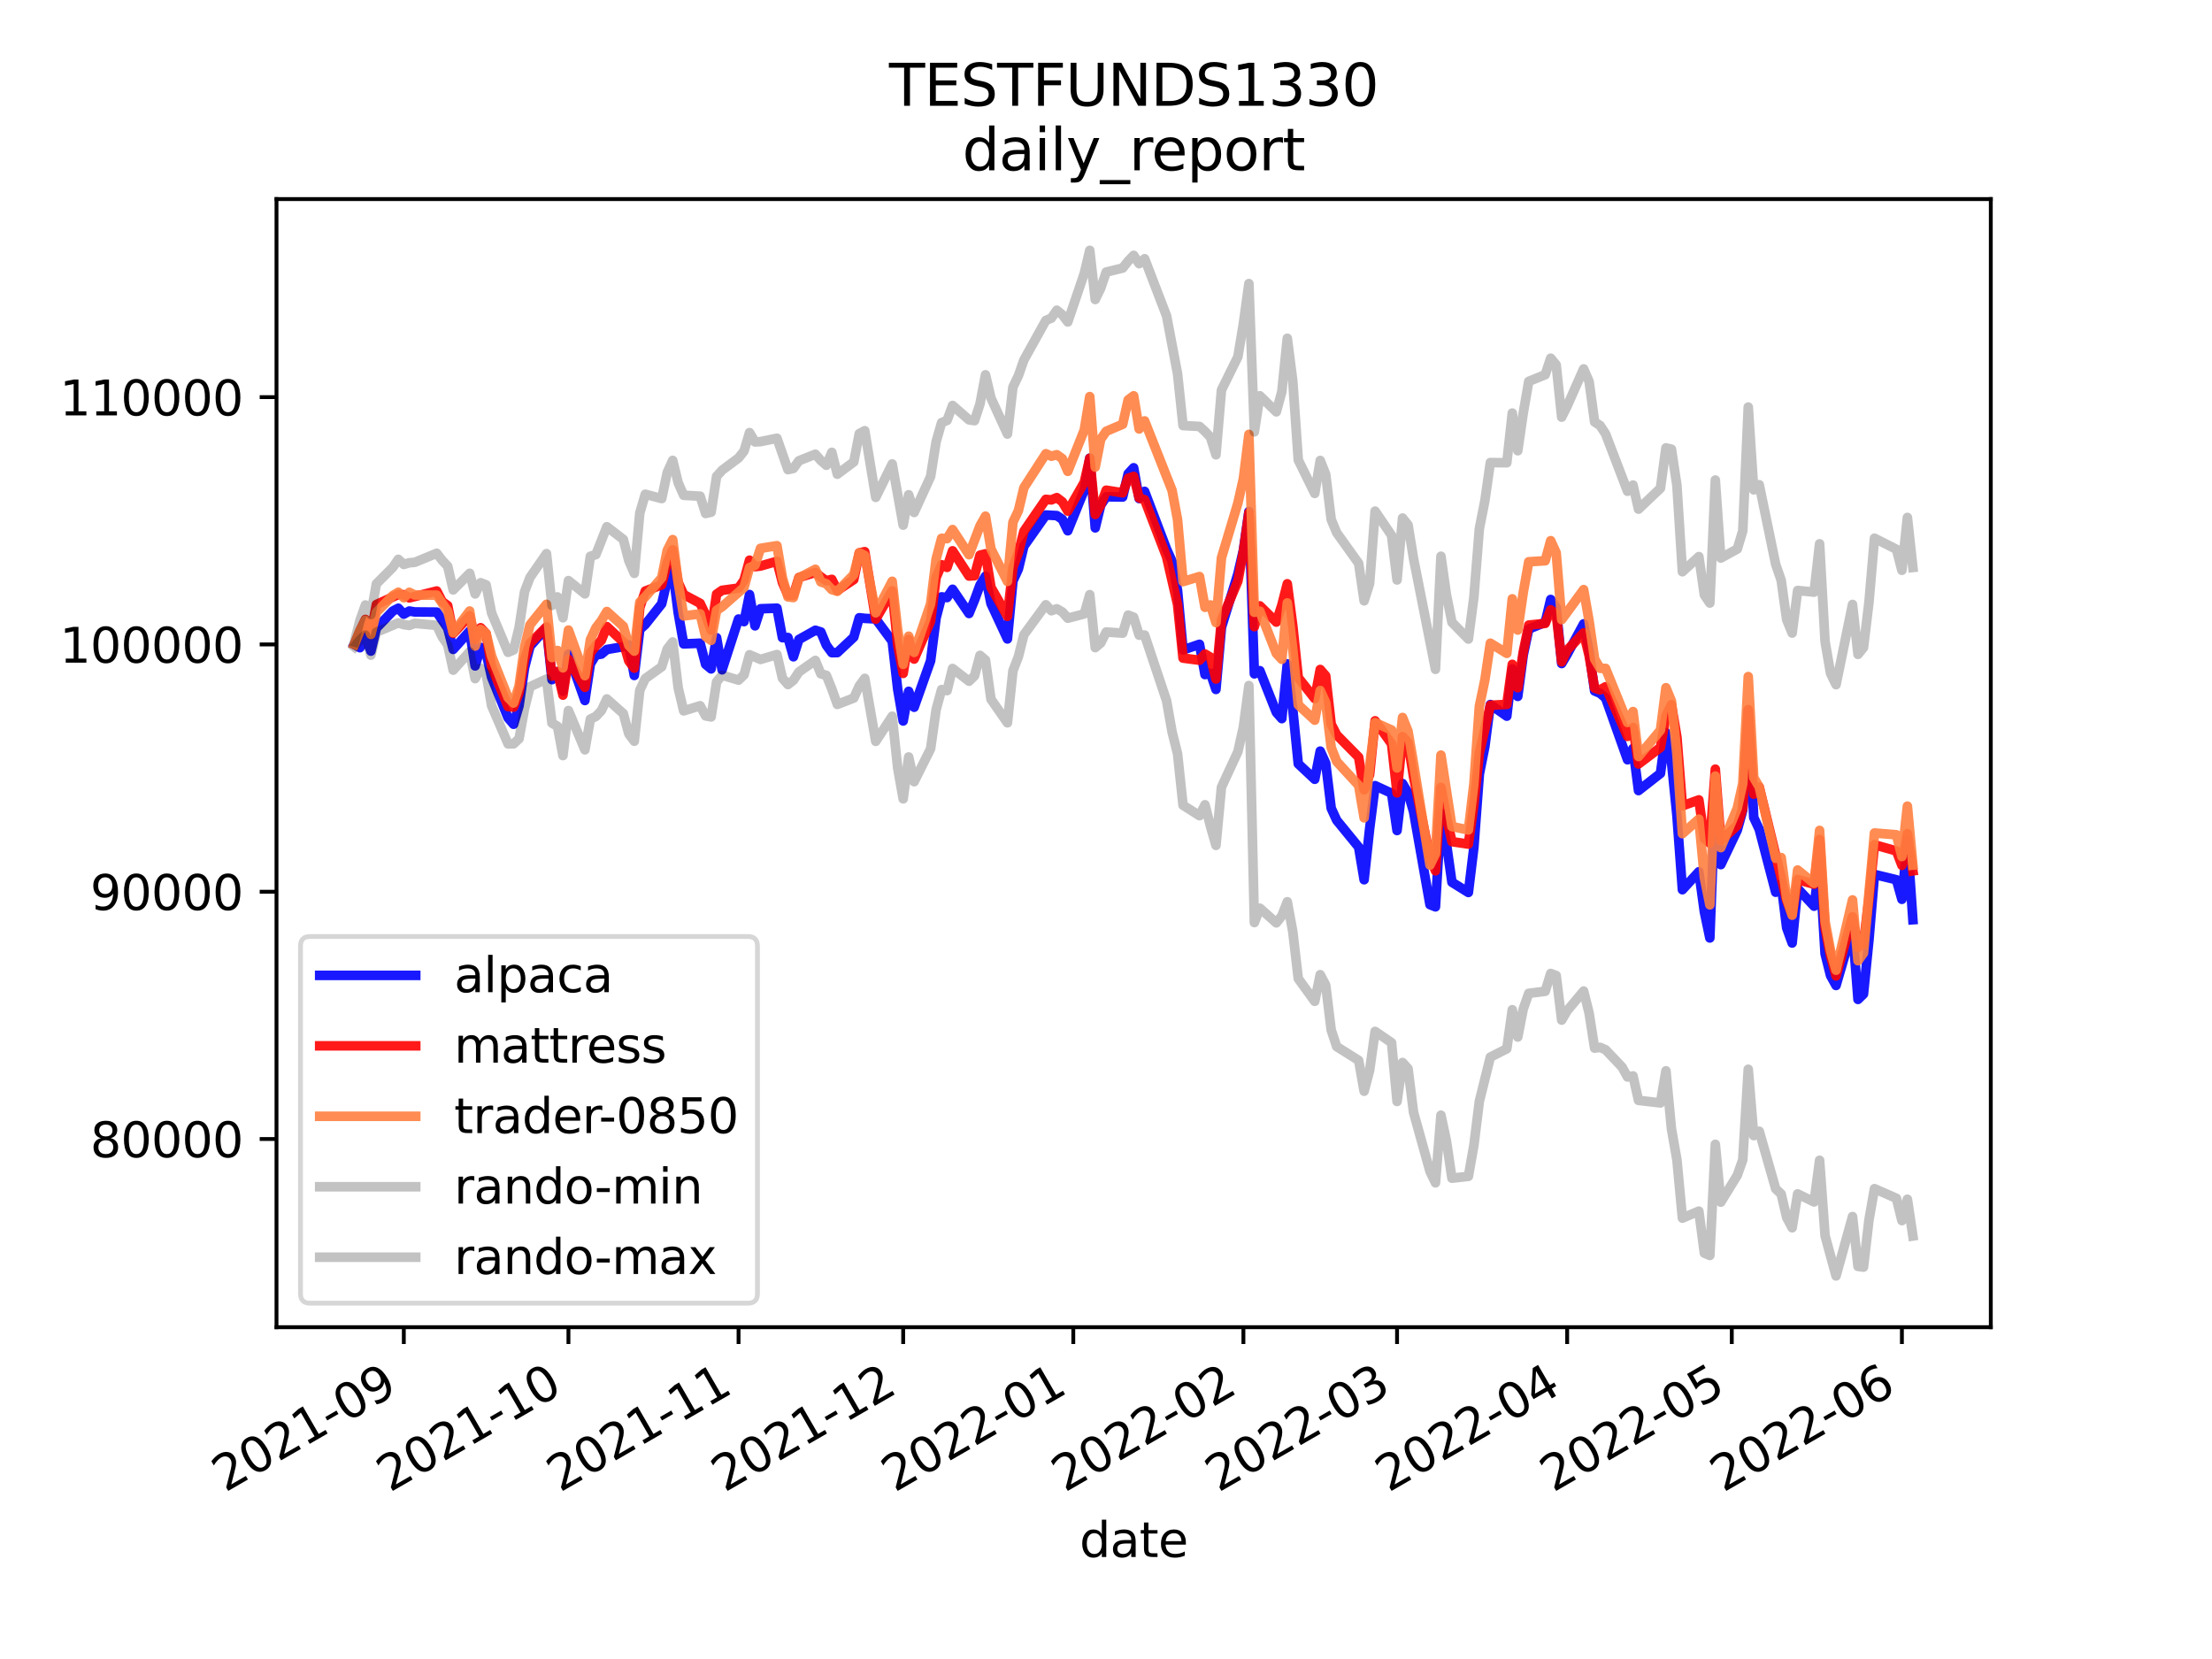 <?xml version="1.0" encoding="utf-8" standalone="no"?>
<!DOCTYPE svg PUBLIC "-//W3C//DTD SVG 1.1//EN"
  "http://www.w3.org/Graphics/SVG/1.1/DTD/svg11.dtd">
<svg height="345.6pt" version="1.1" viewBox="0 0 460.8 345.6" width="460.8pt" xmlns="http://www.w3.org/2000/svg" xmlns:xlink="http://www.w3.org/1999/xlink">
 <defs>
  <style type="text/css">*{stroke-linecap:butt;stroke-linejoin:round;}</style>
 </defs>
 <g id="figure_1">
  <g id="patch_1">
   <path d="M 0 345.6 
L 460.8 345.6 
L 460.8 0 
L 0 0 
z
" style="fill:#ffffff;"/>
  </g>
  <g id="axes_1">
   <g id="patch_2">
    <path d="M 57.6 276.48 
L 414.72 276.48 
L 414.72 41.472 
L 57.6 41.472 
z
" style="fill:#ffffff;"/>
   </g>
   <g id="matplotlib.axis_1">
    <g id="xtick_1">
     <g id="line2d_1">
      <defs>
       <path d="M 0 0 
L 0 3.5 
" id="m58c64c8541" style="stroke:#000000;stroke-width:0.8;"/>
      </defs>
      <g>
       <use style="stroke:#000000;stroke-width:0.8;" x="84.121" xlink:href="#m58c64c8541" y="276.48"/>
      </g>
     </g>
     <g id="text_1">
      <!-- 2021-09 -->
      <g transform="translate(46.896 310.952)rotate(-30)scale(0.1 -0.1)">
       <defs>
        <path d="M 1228 531 
L 3431 531 
L 3431 0 
L 469 0 
L 469 531 
Q 828 903 1448 1529 
Q 2069 2156 2228 2338 
Q 2531 2678 2651 2914 
Q 2772 3150 2772 3378 
Q 2772 3750 2511 3984 
Q 2250 4219 1831 4219 
Q 1534 4219 1204 4116 
Q 875 4013 500 3803 
L 500 4441 
Q 881 4594 1212 4672 
Q 1544 4750 1819 4750 
Q 2544 4750 2975 4387 
Q 3406 4025 3406 3419 
Q 3406 3131 3298 2873 
Q 3191 2616 2906 2266 
Q 2828 2175 2409 1742 
Q 1991 1309 1228 531 
z
" id="DejaVuSans-32" transform="scale(0.016)"/>
        <path d="M 2034 4250 
Q 1547 4250 1301 3770 
Q 1056 3291 1056 2328 
Q 1056 1369 1301 889 
Q 1547 409 2034 409 
Q 2525 409 2770 889 
Q 3016 1369 3016 2328 
Q 3016 3291 2770 3770 
Q 2525 4250 2034 4250 
z
M 2034 4750 
Q 2819 4750 3233 4129 
Q 3647 3509 3647 2328 
Q 3647 1150 3233 529 
Q 2819 -91 2034 -91 
Q 1250 -91 836 529 
Q 422 1150 422 2328 
Q 422 3509 836 4129 
Q 1250 4750 2034 4750 
z
" id="DejaVuSans-30" transform="scale(0.016)"/>
        <path d="M 794 531 
L 1825 531 
L 1825 4091 
L 703 3866 
L 703 4441 
L 1819 4666 
L 2450 4666 
L 2450 531 
L 3481 531 
L 3481 0 
L 794 0 
L 794 531 
z
" id="DejaVuSans-31" transform="scale(0.016)"/>
        <path d="M 313 2009 
L 1997 2009 
L 1997 1497 
L 313 1497 
L 313 2009 
z
" id="DejaVuSans-2d" transform="scale(0.016)"/>
        <path d="M 703 97 
L 703 672 
Q 941 559 1184 500 
Q 1428 441 1663 441 
Q 2288 441 2617 861 
Q 2947 1281 2994 2138 
Q 2813 1869 2534 1725 
Q 2256 1581 1919 1581 
Q 1219 1581 811 2004 
Q 403 2428 403 3163 
Q 403 3881 828 4315 
Q 1253 4750 1959 4750 
Q 2769 4750 3195 4129 
Q 3622 3509 3622 2328 
Q 3622 1225 3098 567 
Q 2575 -91 1691 -91 
Q 1453 -91 1209 -44 
Q 966 3 703 97 
z
M 1959 2075 
Q 2384 2075 2632 2365 
Q 2881 2656 2881 3163 
Q 2881 3666 2632 3958 
Q 2384 4250 1959 4250 
Q 1534 4250 1286 3958 
Q 1038 3666 1038 3163 
Q 1038 2656 1286 2365 
Q 1534 2075 1959 2075 
z
" id="DejaVuSans-39" transform="scale(0.016)"/>
       </defs>
       <use xlink:href="#DejaVuSans-32"/>
       <use x="63.623" xlink:href="#DejaVuSans-30"/>
       <use x="127.246" xlink:href="#DejaVuSans-32"/>
       <use x="190.869" xlink:href="#DejaVuSans-31"/>
       <use x="254.492" xlink:href="#DejaVuSans-2d"/>
       <use x="290.576" xlink:href="#DejaVuSans-30"/>
       <use x="354.199" xlink:href="#DejaVuSans-39"/>
      </g>
     </g>
    </g>
    <g id="xtick_2">
     <g id="line2d_2">
      <g>
       <use style="stroke:#000000;stroke-width:0.8;" x="118.416" xlink:href="#m58c64c8541" y="276.48"/>
      </g>
     </g>
     <g id="text_2">
      <!-- 2021-10 -->
      <g transform="translate(81.191 310.952)rotate(-30)scale(0.1 -0.1)">
       <use xlink:href="#DejaVuSans-32"/>
       <use x="63.623" xlink:href="#DejaVuSans-30"/>
       <use x="127.246" xlink:href="#DejaVuSans-32"/>
       <use x="190.869" xlink:href="#DejaVuSans-31"/>
       <use x="254.492" xlink:href="#DejaVuSans-2d"/>
       <use x="290.576" xlink:href="#DejaVuSans-31"/>
       <use x="354.199" xlink:href="#DejaVuSans-30"/>
      </g>
     </g>
    </g>
    <g id="xtick_3">
     <g id="line2d_3">
      <g>
       <use style="stroke:#000000;stroke-width:0.8;" x="153.853" xlink:href="#m58c64c8541" y="276.48"/>
      </g>
     </g>
     <g id="text_3">
      <!-- 2021-11 -->
      <g transform="translate(116.628 310.952)rotate(-30)scale(0.1 -0.1)">
       <use xlink:href="#DejaVuSans-32"/>
       <use x="63.623" xlink:href="#DejaVuSans-30"/>
       <use x="127.246" xlink:href="#DejaVuSans-32"/>
       <use x="190.869" xlink:href="#DejaVuSans-31"/>
       <use x="254.492" xlink:href="#DejaVuSans-2d"/>
       <use x="290.576" xlink:href="#DejaVuSans-31"/>
       <use x="354.199" xlink:href="#DejaVuSans-31"/>
      </g>
     </g>
    </g>
    <g id="xtick_4">
     <g id="line2d_4">
      <g>
       <use style="stroke:#000000;stroke-width:0.8;" x="188.148" xlink:href="#m58c64c8541" y="276.48"/>
      </g>
     </g>
     <g id="text_4">
      <!-- 2021-12 -->
      <g transform="translate(150.923 310.952)rotate(-30)scale(0.1 -0.1)">
       <use xlink:href="#DejaVuSans-32"/>
       <use x="63.623" xlink:href="#DejaVuSans-30"/>
       <use x="127.246" xlink:href="#DejaVuSans-32"/>
       <use x="190.869" xlink:href="#DejaVuSans-31"/>
       <use x="254.492" xlink:href="#DejaVuSans-2d"/>
       <use x="290.576" xlink:href="#DejaVuSans-31"/>
       <use x="354.199" xlink:href="#DejaVuSans-32"/>
      </g>
     </g>
    </g>
    <g id="xtick_5">
     <g id="line2d_5">
      <g>
       <use style="stroke:#000000;stroke-width:0.8;" x="223.585" xlink:href="#m58c64c8541" y="276.48"/>
      </g>
     </g>
     <g id="text_5">
      <!-- 2022-01 -->
      <g transform="translate(186.361 310.952)rotate(-30)scale(0.1 -0.1)">
       <use xlink:href="#DejaVuSans-32"/>
       <use x="63.623" xlink:href="#DejaVuSans-30"/>
       <use x="127.246" xlink:href="#DejaVuSans-32"/>
       <use x="190.869" xlink:href="#DejaVuSans-32"/>
       <use x="254.492" xlink:href="#DejaVuSans-2d"/>
       <use x="290.576" xlink:href="#DejaVuSans-30"/>
       <use x="354.199" xlink:href="#DejaVuSans-31"/>
      </g>
     </g>
    </g>
    <g id="xtick_6">
     <g id="line2d_6">
      <g>
       <use style="stroke:#000000;stroke-width:0.8;" x="259.023" xlink:href="#m58c64c8541" y="276.48"/>
      </g>
     </g>
     <g id="text_6">
      <!-- 2022-02 -->
      <g transform="translate(221.798 310.952)rotate(-30)scale(0.1 -0.1)">
       <use xlink:href="#DejaVuSans-32"/>
       <use x="63.623" xlink:href="#DejaVuSans-30"/>
       <use x="127.246" xlink:href="#DejaVuSans-32"/>
       <use x="190.869" xlink:href="#DejaVuSans-32"/>
       <use x="254.492" xlink:href="#DejaVuSans-2d"/>
       <use x="290.576" xlink:href="#DejaVuSans-30"/>
       <use x="354.199" xlink:href="#DejaVuSans-32"/>
      </g>
     </g>
    </g>
    <g id="xtick_7">
     <g id="line2d_7">
      <g>
       <use style="stroke:#000000;stroke-width:0.8;" x="291.031" xlink:href="#m58c64c8541" y="276.48"/>
      </g>
     </g>
     <g id="text_7">
      <!-- 2022-03 -->
      <g transform="translate(253.806 310.952)rotate(-30)scale(0.1 -0.1)">
       <defs>
        <path d="M 2597 2516 
Q 3050 2419 3304 2112 
Q 3559 1806 3559 1356 
Q 3559 666 3084 287 
Q 2609 -91 1734 -91 
Q 1441 -91 1130 -33 
Q 819 25 488 141 
L 488 750 
Q 750 597 1062 519 
Q 1375 441 1716 441 
Q 2309 441 2620 675 
Q 2931 909 2931 1356 
Q 2931 1769 2642 2001 
Q 2353 2234 1838 2234 
L 1294 2234 
L 1294 2753 
L 1863 2753 
Q 2328 2753 2575 2939 
Q 2822 3125 2822 3475 
Q 2822 3834 2567 4026 
Q 2313 4219 1838 4219 
Q 1578 4219 1281 4162 
Q 984 4106 628 3988 
L 628 4550 
Q 988 4650 1302 4700 
Q 1616 4750 1894 4750 
Q 2613 4750 3031 4423 
Q 3450 4097 3450 3541 
Q 3450 3153 3228 2886 
Q 3006 2619 2597 2516 
z
" id="DejaVuSans-33" transform="scale(0.016)"/>
       </defs>
       <use xlink:href="#DejaVuSans-32"/>
       <use x="63.623" xlink:href="#DejaVuSans-30"/>
       <use x="127.246" xlink:href="#DejaVuSans-32"/>
       <use x="190.869" xlink:href="#DejaVuSans-32"/>
       <use x="254.492" xlink:href="#DejaVuSans-2d"/>
       <use x="290.576" xlink:href="#DejaVuSans-30"/>
       <use x="354.199" xlink:href="#DejaVuSans-33"/>
      </g>
     </g>
    </g>
    <g id="xtick_8">
     <g id="line2d_8">
      <g>
       <use style="stroke:#000000;stroke-width:0.8;" x="326.469" xlink:href="#m58c64c8541" y="276.48"/>
      </g>
     </g>
     <g id="text_8">
      <!-- 2022-04 -->
      <g transform="translate(289.244 310.952)rotate(-30)scale(0.1 -0.1)">
       <defs>
        <path d="M 2419 4116 
L 825 1625 
L 2419 1625 
L 2419 4116 
z
M 2253 4666 
L 3047 4666 
L 3047 1625 
L 3713 1625 
L 3713 1100 
L 3047 1100 
L 3047 0 
L 2419 0 
L 2419 1100 
L 313 1100 
L 313 1709 
L 2253 4666 
z
" id="DejaVuSans-34" transform="scale(0.016)"/>
       </defs>
       <use xlink:href="#DejaVuSans-32"/>
       <use x="63.623" xlink:href="#DejaVuSans-30"/>
       <use x="127.246" xlink:href="#DejaVuSans-32"/>
       <use x="190.869" xlink:href="#DejaVuSans-32"/>
       <use x="254.492" xlink:href="#DejaVuSans-2d"/>
       <use x="290.576" xlink:href="#DejaVuSans-30"/>
       <use x="354.199" xlink:href="#DejaVuSans-34"/>
      </g>
     </g>
    </g>
    <g id="xtick_9">
     <g id="line2d_9">
      <g>
       <use style="stroke:#000000;stroke-width:0.8;" x="360.763" xlink:href="#m58c64c8541" y="276.48"/>
      </g>
     </g>
     <g id="text_9">
      <!-- 2022-05 -->
      <g transform="translate(323.539 310.952)rotate(-30)scale(0.1 -0.1)">
       <defs>
        <path d="M 691 4666 
L 3169 4666 
L 3169 4134 
L 1269 4134 
L 1269 2991 
Q 1406 3038 1543 3061 
Q 1681 3084 1819 3084 
Q 2600 3084 3056 2656 
Q 3513 2228 3513 1497 
Q 3513 744 3044 326 
Q 2575 -91 1722 -91 
Q 1428 -91 1123 -41 
Q 819 9 494 109 
L 494 744 
Q 775 591 1075 516 
Q 1375 441 1709 441 
Q 2250 441 2565 725 
Q 2881 1009 2881 1497 
Q 2881 1984 2565 2268 
Q 2250 2553 1709 2553 
Q 1456 2553 1204 2497 
Q 953 2441 691 2322 
L 691 4666 
z
" id="DejaVuSans-35" transform="scale(0.016)"/>
       </defs>
       <use xlink:href="#DejaVuSans-32"/>
       <use x="63.623" xlink:href="#DejaVuSans-30"/>
       <use x="127.246" xlink:href="#DejaVuSans-32"/>
       <use x="190.869" xlink:href="#DejaVuSans-32"/>
       <use x="254.492" xlink:href="#DejaVuSans-2d"/>
       <use x="290.576" xlink:href="#DejaVuSans-30"/>
       <use x="354.199" xlink:href="#DejaVuSans-35"/>
      </g>
     </g>
    </g>
    <g id="xtick_10">
     <g id="line2d_10">
      <g>
       <use style="stroke:#000000;stroke-width:0.8;" x="396.201" xlink:href="#m58c64c8541" y="276.48"/>
      </g>
     </g>
     <g id="text_10">
      <!-- 2022-06 -->
      <g transform="translate(358.976 310.952)rotate(-30)scale(0.1 -0.1)">
       <defs>
        <path d="M 2113 2584 
Q 1688 2584 1439 2293 
Q 1191 2003 1191 1497 
Q 1191 994 1439 701 
Q 1688 409 2113 409 
Q 2538 409 2786 701 
Q 3034 994 3034 1497 
Q 3034 2003 2786 2293 
Q 2538 2584 2113 2584 
z
M 3366 4563 
L 3366 3988 
Q 3128 4100 2886 4159 
Q 2644 4219 2406 4219 
Q 1781 4219 1451 3797 
Q 1122 3375 1075 2522 
Q 1259 2794 1537 2939 
Q 1816 3084 2150 3084 
Q 2853 3084 3261 2657 
Q 3669 2231 3669 1497 
Q 3669 778 3244 343 
Q 2819 -91 2113 -91 
Q 1303 -91 875 529 
Q 447 1150 447 2328 
Q 447 3434 972 4092 
Q 1497 4750 2381 4750 
Q 2619 4750 2861 4703 
Q 3103 4656 3366 4563 
z
" id="DejaVuSans-36" transform="scale(0.016)"/>
       </defs>
       <use xlink:href="#DejaVuSans-32"/>
       <use x="63.623" xlink:href="#DejaVuSans-30"/>
       <use x="127.246" xlink:href="#DejaVuSans-32"/>
       <use x="190.869" xlink:href="#DejaVuSans-32"/>
       <use x="254.492" xlink:href="#DejaVuSans-2d"/>
       <use x="290.576" xlink:href="#DejaVuSans-30"/>
       <use x="354.199" xlink:href="#DejaVuSans-36"/>
      </g>
     </g>
    </g>
    <g id="text_11">
     <!-- date -->
     <g transform="translate(224.885 324.351)scale(0.1 -0.1)">
      <defs>
       <path d="M 2906 2969 
L 2906 4863 
L 3481 4863 
L 3481 0 
L 2906 0 
L 2906 525 
Q 2725 213 2448 61 
Q 2172 -91 1784 -91 
Q 1150 -91 751 415 
Q 353 922 353 1747 
Q 353 2572 751 3078 
Q 1150 3584 1784 3584 
Q 2172 3584 2448 3432 
Q 2725 3281 2906 2969 
z
M 947 1747 
Q 947 1113 1208 752 
Q 1469 391 1925 391 
Q 2381 391 2643 752 
Q 2906 1113 2906 1747 
Q 2906 2381 2643 2742 
Q 2381 3103 1925 3103 
Q 1469 3103 1208 2742 
Q 947 2381 947 1747 
z
" id="DejaVuSans-64" transform="scale(0.016)"/>
       <path d="M 2194 1759 
Q 1497 1759 1228 1600 
Q 959 1441 959 1056 
Q 959 750 1161 570 
Q 1363 391 1709 391 
Q 2188 391 2477 730 
Q 2766 1069 2766 1631 
L 2766 1759 
L 2194 1759 
z
M 3341 1997 
L 3341 0 
L 2766 0 
L 2766 531 
Q 2569 213 2275 61 
Q 1981 -91 1556 -91 
Q 1019 -91 701 211 
Q 384 513 384 1019 
Q 384 1609 779 1909 
Q 1175 2209 1959 2209 
L 2766 2209 
L 2766 2266 
Q 2766 2663 2505 2880 
Q 2244 3097 1772 3097 
Q 1472 3097 1187 3025 
Q 903 2953 641 2809 
L 641 3341 
Q 956 3463 1253 3523 
Q 1550 3584 1831 3584 
Q 2591 3584 2966 3190 
Q 3341 2797 3341 1997 
z
" id="DejaVuSans-61" transform="scale(0.016)"/>
       <path d="M 1172 4494 
L 1172 3500 
L 2356 3500 
L 2356 3053 
L 1172 3053 
L 1172 1153 
Q 1172 725 1289 603 
Q 1406 481 1766 481 
L 2356 481 
L 2356 0 
L 1766 0 
Q 1100 0 847 248 
Q 594 497 594 1153 
L 594 3053 
L 172 3053 
L 172 3500 
L 594 3500 
L 594 4494 
L 1172 4494 
z
" id="DejaVuSans-74" transform="scale(0.016)"/>
       <path d="M 3597 1894 
L 3597 1613 
L 953 1613 
Q 991 1019 1311 708 
Q 1631 397 2203 397 
Q 2534 397 2845 478 
Q 3156 559 3463 722 
L 3463 178 
Q 3153 47 2828 -22 
Q 2503 -91 2169 -91 
Q 1331 -91 842 396 
Q 353 884 353 1716 
Q 353 2575 817 3079 
Q 1281 3584 2069 3584 
Q 2775 3584 3186 3129 
Q 3597 2675 3597 1894 
z
M 3022 2063 
Q 3016 2534 2758 2815 
Q 2500 3097 2075 3097 
Q 1594 3097 1305 2825 
Q 1016 2553 972 2059 
L 3022 2063 
z
" id="DejaVuSans-65" transform="scale(0.016)"/>
      </defs>
      <use xlink:href="#DejaVuSans-64"/>
      <use x="63.477" xlink:href="#DejaVuSans-61"/>
      <use x="124.756" xlink:href="#DejaVuSans-74"/>
      <use x="163.965" xlink:href="#DejaVuSans-65"/>
     </g>
    </g>
   </g>
   <g id="matplotlib.axis_2">
    <g id="ytick_1">
     <g id="line2d_11">
      <defs>
       <path d="M 0 0 
L -3.5 0 
" id="m172bbe1695" style="stroke:#000000;stroke-width:0.8;"/>
      </defs>
      <g>
       <use style="stroke:#000000;stroke-width:0.8;" x="57.6" xlink:href="#m172bbe1695" y="237.274"/>
      </g>
     </g>
     <g id="text_12">
      <!-- 80000 -->
      <g transform="translate(18.788 241.073)scale(0.1 -0.1)">
       <defs>
        <path d="M 2034 2216 
Q 1584 2216 1326 1975 
Q 1069 1734 1069 1313 
Q 1069 891 1326 650 
Q 1584 409 2034 409 
Q 2484 409 2743 651 
Q 3003 894 3003 1313 
Q 3003 1734 2745 1975 
Q 2488 2216 2034 2216 
z
M 1403 2484 
Q 997 2584 770 2862 
Q 544 3141 544 3541 
Q 544 4100 942 4425 
Q 1341 4750 2034 4750 
Q 2731 4750 3128 4425 
Q 3525 4100 3525 3541 
Q 3525 3141 3298 2862 
Q 3072 2584 2669 2484 
Q 3125 2378 3379 2068 
Q 3634 1759 3634 1313 
Q 3634 634 3220 271 
Q 2806 -91 2034 -91 
Q 1263 -91 848 271 
Q 434 634 434 1313 
Q 434 1759 690 2068 
Q 947 2378 1403 2484 
z
M 1172 3481 
Q 1172 3119 1398 2916 
Q 1625 2713 2034 2713 
Q 2441 2713 2670 2916 
Q 2900 3119 2900 3481 
Q 2900 3844 2670 4047 
Q 2441 4250 2034 4250 
Q 1625 4250 1398 4047 
Q 1172 3844 1172 3481 
z
" id="DejaVuSans-38" transform="scale(0.016)"/>
       </defs>
       <use xlink:href="#DejaVuSans-38"/>
       <use x="63.623" xlink:href="#DejaVuSans-30"/>
       <use x="127.246" xlink:href="#DejaVuSans-30"/>
       <use x="190.869" xlink:href="#DejaVuSans-30"/>
       <use x="254.492" xlink:href="#DejaVuSans-30"/>
      </g>
     </g>
    </g>
    <g id="ytick_2">
     <g id="line2d_12">
      <g>
       <use style="stroke:#000000;stroke-width:0.8;" x="57.6" xlink:href="#m172bbe1695" y="185.76"/>
      </g>
     </g>
     <g id="text_13">
      <!-- 90000 -->
      <g transform="translate(18.788 189.56)scale(0.1 -0.1)">
       <use xlink:href="#DejaVuSans-39"/>
       <use x="63.623" xlink:href="#DejaVuSans-30"/>
       <use x="127.246" xlink:href="#DejaVuSans-30"/>
       <use x="190.869" xlink:href="#DejaVuSans-30"/>
       <use x="254.492" xlink:href="#DejaVuSans-30"/>
      </g>
     </g>
    </g>
    <g id="ytick_3">
     <g id="line2d_13">
      <g>
       <use style="stroke:#000000;stroke-width:0.8;" x="57.6" xlink:href="#m172bbe1695" y="134.247"/>
      </g>
     </g>
     <g id="text_14">
      <!-- 100000 -->
      <g transform="translate(12.425 138.046)scale(0.1 -0.1)">
       <use xlink:href="#DejaVuSans-31"/>
       <use x="63.623" xlink:href="#DejaVuSans-30"/>
       <use x="127.246" xlink:href="#DejaVuSans-30"/>
       <use x="190.869" xlink:href="#DejaVuSans-30"/>
       <use x="254.492" xlink:href="#DejaVuSans-30"/>
       <use x="318.115" xlink:href="#DejaVuSans-30"/>
      </g>
     </g>
    </g>
    <g id="ytick_4">
     <g id="line2d_14">
      <g>
       <use style="stroke:#000000;stroke-width:0.8;" x="57.6" xlink:href="#m172bbe1695" y="82.733"/>
      </g>
     </g>
     <g id="text_15">
      <!-- 110000 -->
      <g transform="translate(12.425 86.532)scale(0.1 -0.1)">
       <use xlink:href="#DejaVuSans-31"/>
       <use x="63.623" xlink:href="#DejaVuSans-31"/>
       <use x="127.246" xlink:href="#DejaVuSans-30"/>
       <use x="190.869" xlink:href="#DejaVuSans-30"/>
       <use x="254.492" xlink:href="#DejaVuSans-30"/>
       <use x="318.115" xlink:href="#DejaVuSans-30"/>
      </g>
     </g>
    </g>
   </g>
   <g id="line2d_15">
    <path clip-path="url(#p984b1de285)" d="M 73.833 134.247 
L 74.976 134.927 
L 76.119 132.559 
L 77.262 135.636 
L 78.405 130.84 
L 81.835 127.293 
L 82.978 126.704 
L 84.121 127.942 
L 85.264 127.288 
L 86.407 127.478 
L 90.98 127.515 
L 93.266 130.851 
L 94.409 135.28 
L 97.839 131.464 
L 98.982 138.721 
L 100.125 134.856 
L 101.268 136.034 
L 102.411 141.076 
L 105.841 149.541 
L 106.984 150.877 
L 108.127 147.011 
L 109.27 139.135 
L 110.414 134.632 
L 113.843 130.739 
L 114.986 141.587 
L 116.129 139.9 
L 117.272 144.01 
L 118.416 136.264 
L 121.845 145.929 
L 122.988 138.295 
L 124.131 136.427 
L 125.274 136.264 
L 126.418 135.302 
L 129.847 134.722 
L 130.99 134.347 
L 132.133 140.708 
L 133.277 131.136 
L 134.42 130.098 
L 137.849 125.777 
L 138.992 120.889 
L 140.135 118.696 
L 141.279 127.652 
L 142.422 134.138 
L 145.851 133.991 
L 146.994 138.397 
L 148.137 139.341 
L 149.281 132.843 
L 150.424 139.526 
L 153.853 128.954 
L 154.996 129.497 
L 156.14 123.857 
L 157.283 130.371 
L 158.426 126.814 
L 161.855 126.697 
L 162.998 132.84 
L 164.142 132.799 
L 165.285 136.816 
L 166.428 133.219 
L 169.857 131.293 
L 171 131.653 
L 172.144 134.403 
L 173.287 135.961 
L 174.43 135.947 
L 177.859 132.731 
L 179.003 128.69 
L 180.146 128.815 
L 182.432 128.932 
L 185.861 133.569 
L 187.005 143.564 
L 188.148 150.191 
L 189.291 144.018 
L 190.434 147.331 
L 193.863 137.654 
L 195.007 128.735 
L 196.15 124.336 
L 197.293 124.486 
L 198.436 122.758 
L 201.866 127.802 
L 203.009 125.007 
L 204.152 121.89 
L 205.295 120.027 
L 206.438 125.73 
L 209.868 133.103 
L 211.011 121.031 
L 212.154 118.516 
L 213.297 113.775 
L 217.87 107.287 
L 220.156 107.412 
L 221.299 108.188 
L 222.442 110.567 
L 225.872 102.091 
L 227.015 95.438 
L 228.158 109.964 
L 229.301 105.247 
L 230.444 103.49 
L 233.874 103.537 
L 235.017 98.683 
L 236.16 97.446 
L 237.303 103.856 
L 238.446 102.361 
L 243.019 114.39 
L 244.162 116.946 
L 245.305 123.003 
L 246.448 135.387 
L 249.878 134.218 
L 251.021 140.53 
L 252.164 140.241 
L 253.307 143.623 
L 254.45 130.714 
L 257.88 119.523 
L 259.023 114.61 
L 260.166 106.56 
L 261.309 140.378 
L 262.452 139.717 
L 265.882 148.392 
L 267.025 149.699 
L 268.168 138.291 
L 269.311 147.781 
L 270.454 159.12 
L 273.884 162.338 
L 275.027 156.47 
L 276.17 159.005 
L 277.313 168.375 
L 278.457 170.871 
L 283.029 176.465 
L 284.172 183.267 
L 285.315 172.68 
L 286.459 163.667 
L 289.888 165.25 
L 291.031 173.01 
L 292.174 163.225 
L 293.317 165.153 
L 294.461 169.06 
L 297.89 188.451 
L 299.033 188.91 
L 300.176 169.334 
L 301.32 175.741 
L 302.463 183.783 
L 305.892 185.92 
L 307.035 176.518 
L 308.178 161.267 
L 309.322 155.532 
L 310.465 146.769 
L 313.894 149.189 
L 315.037 139.332 
L 316.18 145.076 
L 317.324 136.443 
L 318.467 131.038 
L 321.896 129.638 
L 323.039 124.879 
L 324.183 126.559 
L 325.326 138.226 
L 326.469 136.301 
L 329.898 129.962 
L 331.041 135.742 
L 332.185 143.936 
L 333.328 144.426 
L 334.471 145.402 
L 339.043 158.268 
L 340.187 155.918 
L 341.33 164.692 
L 345.902 161.116 
L 347.046 152.616 
L 348.189 158.614 
L 349.332 169.878 
L 350.475 185.343 
L 353.904 181.603 
L 355.048 189.942 
L 356.191 195.395 
L 357.334 165.553 
L 358.477 180.118 
L 361.906 172.937 
L 363.05 168.775 
L 364.193 147.998 
L 365.336 170.308 
L 366.479 172.76 
L 369.909 185.871 
L 371.052 184.134 
L 372.195 193.293 
L 373.338 196.452 
L 374.481 185.112 
L 377.911 188.772 
L 379.054 179.932 
L 380.197 198.684 
L 381.34 203.242 
L 382.483 205.29 
L 385.913 193.519 
L 387.056 208.194 
L 388.199 207.075 
L 389.342 195.754 
L 390.485 182.165 
L 395.058 183.269 
L 396.201 187.341 
L 397.344 175.051 
L 398.487 191.595 
L 398.487 191.595 
" style="fill:none;stroke:#0000ff;stroke-linecap:square;stroke-opacity:0.9;stroke-width:2;"/>
   </g>
   <g id="line2d_16">
    <path clip-path="url(#p984b1de285)" d="M 73.833 134.247 
L 74.976 131.436 
L 76.119 129.042 
L 77.262 132.057 
L 78.405 125.936 
L 82.978 123.839 
L 84.121 123.891 
L 85.264 124.551 
L 90.98 123.115 
L 92.123 125.335 
L 93.266 126.167 
L 94.409 131.941 
L 97.839 128.297 
L 98.982 133.204 
L 100.125 130.772 
L 101.268 132 
L 102.411 138.894 
L 105.841 147.198 
L 106.984 147.312 
L 108.127 144.379 
L 109.27 137.351 
L 110.414 133.993 
L 113.843 130.588 
L 114.986 140.841 
L 116.129 139.902 
L 117.272 144.807 
L 118.416 137.34 
L 121.845 143.174 
L 122.988 136.016 
L 124.131 134.548 
L 125.274 133.398 
L 126.418 130.531 
L 129.847 133.737 
L 130.99 137.686 
L 132.133 139.181 
L 133.277 126.6 
L 134.42 123.129 
L 137.849 121.832 
L 138.992 117.257 
L 140.135 114.545 
L 141.279 121.324 
L 142.422 123.855 
L 145.851 125.683 
L 146.994 128.099 
L 148.137 131.263 
L 149.281 123.765 
L 150.424 122.973 
L 153.853 122.506 
L 154.996 120.865 
L 156.14 116.7 
L 157.283 118.044 
L 158.426 117.911 
L 161.855 116.927 
L 162.998 121.353 
L 164.142 123.971 
L 165.285 124.001 
L 166.428 120.309 
L 169.857 119.254 
L 171 120.186 
L 172.144 120.973 
L 173.287 120.694 
L 174.43 123.015 
L 177.859 120.73 
L 179.003 115.166 
L 180.146 114.926 
L 182.432 128.993 
L 185.861 123.086 
L 187.005 134.351 
L 188.148 140.284 
L 189.291 133.212 
L 190.434 137.295 
L 193.863 129.404 
L 195.007 120.321 
L 196.15 117.643 
L 197.293 118.199 
L 198.436 114.745 
L 201.866 119.995 
L 203.009 119.931 
L 204.152 115.655 
L 205.295 115.377 
L 206.438 122.355 
L 209.868 128.393 
L 211.011 118.188 
L 212.154 115.133 
L 213.297 110.667 
L 217.87 104.024 
L 219.013 104.14 
L 220.156 103.666 
L 221.299 104.534 
L 222.442 106.47 
L 225.872 100.482 
L 227.015 95.471 
L 228.158 107.171 
L 229.301 105.185 
L 230.444 102.118 
L 233.874 102.662 
L 235.017 99.627 
L 236.16 99.25 
L 237.303 103.703 
L 238.446 104.11 
L 243.019 116.008 
L 245.305 125.915 
L 246.448 137.092 
L 249.878 137.538 
L 251.021 136.241 
L 252.164 136.916 
L 253.307 141.443 
L 254.45 129.158 
L 257.88 121.046 
L 259.023 114.809 
L 260.166 106.822 
L 261.309 130.541 
L 262.452 126.212 
L 265.882 129.592 
L 267.025 126.071 
L 268.168 121.614 
L 269.311 130.339 
L 270.454 141.169 
L 273.884 145.528 
L 275.027 139.464 
L 276.17 140.786 
L 277.313 150.863 
L 278.457 153.088 
L 283.029 157.727 
L 284.172 164.526 
L 285.315 161.359 
L 286.459 150.161 
L 289.888 154.949 
L 291.031 165.165 
L 292.174 153.452 
L 293.317 154.678 
L 294.461 161.811 
L 297.89 178.628 
L 299.033 181.406 
L 300.176 164.036 
L 301.32 170.182 
L 302.463 175.33 
L 305.892 175.842 
L 307.035 167.687 
L 308.178 156.883 
L 310.465 146.924 
L 313.894 146.742 
L 315.037 138.397 
L 316.18 143.258 
L 317.324 135.788 
L 318.467 130.22 
L 321.896 129.868 
L 323.039 127.035 
L 324.183 127.909 
L 325.326 137.866 
L 326.469 135.434 
L 329.898 131.843 
L 331.041 136.599 
L 332.185 143.347 
L 333.328 143.714 
L 334.471 143.065 
L 339.043 153.404 
L 340.187 151.571 
L 341.33 159.153 
L 345.902 155.704 
L 347.046 149.16 
L 348.189 146.804 
L 349.332 153.543 
L 350.475 167.872 
L 353.904 166.632 
L 355.048 174.653 
L 356.191 175.643 
L 357.334 160.23 
L 358.477 175.116 
L 361.906 171.954 
L 363.05 168.415 
L 364.193 147.826 
L 365.336 165.434 
L 366.479 163.956 
L 372.195 187.595 
L 373.338 190.513 
L 374.481 183.23 
L 377.911 184.206 
L 379.054 174.881 
L 380.197 193.343 
L 381.34 199.097 
L 382.483 203.295 
L 385.913 190.99 
L 387.056 197.387 
L 388.199 196.667 
L 389.342 187.078 
L 390.485 175.981 
L 395.058 177.266 
L 396.201 180.266 
L 397.344 173.696 
L 398.487 181.42 
L 398.487 181.42 
" style="fill:none;stroke:#ff0000;stroke-linecap:square;stroke-opacity:0.9;stroke-width:2;"/>
   </g>
   <g id="line2d_17">
    <path clip-path="url(#p984b1de285)" d="M 73.833 134.247 
L 74.976 131.382 
L 76.119 129.213 
L 77.262 132.152 
L 78.405 127.559 
L 81.835 124.053 
L 82.978 123.369 
L 84.121 124.514 
L 85.264 123.388 
L 86.407 123.947 
L 90.98 123.985 
L 93.266 127.314 
L 94.409 131.789 
L 97.839 127.287 
L 98.982 134.589 
L 100.125 131.112 
L 101.268 131.979 
L 102.411 136.695 
L 105.841 145.323 
L 106.984 146.451 
L 108.127 142.916 
L 109.27 134.816 
L 110.414 130.157 
L 113.843 125.886 
L 114.986 136.98 
L 116.129 135.506 
L 117.272 139.121 
L 118.416 131.26 
L 121.845 140.744 
L 122.988 133.268 
L 124.131 130.811 
L 125.274 129.307 
L 126.418 127.385 
L 129.847 130.475 
L 130.99 134.455 
L 132.133 135.644 
L 133.277 125.448 
L 134.42 124.329 
L 137.849 120.362 
L 138.992 114.673 
L 140.135 112.409 
L 141.279 121.333 
L 142.422 128.308 
L 145.851 127.88 
L 146.994 132.598 
L 148.137 133.399 
L 149.281 127.156 
L 150.424 126.399 
L 154.996 122.378 
L 156.14 118.23 
L 157.283 117.754 
L 158.426 114.228 
L 161.855 113.681 
L 162.998 120.404 
L 164.142 124.343 
L 165.285 124.474 
L 166.428 120.383 
L 169.857 118.592 
L 171 121.221 
L 172.144 121.611 
L 173.287 122.832 
L 174.43 123.184 
L 177.859 119.69 
L 179.003 115.165 
L 180.146 115.724 
L 182.432 127.665 
L 185.861 121.093 
L 187.005 131.266 
L 188.148 138.392 
L 189.291 132.532 
L 190.434 135.903 
L 193.863 125.82 
L 195.007 116.474 
L 196.15 112.145 
L 197.293 112.208 
L 198.436 110.319 
L 201.866 115.557 
L 204.152 109.541 
L 205.295 107.532 
L 206.438 114.359 
L 209.868 121.127 
L 211.011 108.784 
L 212.154 106.375 
L 213.297 101.594 
L 217.87 94.524 
L 219.013 95.036 
L 220.156 94.725 
L 221.299 95.538 
L 222.442 98.186 
L 225.872 89.594 
L 227.015 82.617 
L 228.158 97.296 
L 229.301 91.494 
L 230.444 89.843 
L 233.874 88.381 
L 235.017 83.308 
L 236.16 82.45 
L 237.303 89.36 
L 238.446 87.682 
L 244.162 102.156 
L 245.305 108.256 
L 246.448 121.158 
L 249.878 120.106 
L 251.021 126.512 
L 252.164 126.019 
L 253.307 129.694 
L 254.45 116.222 
L 257.88 104.779 
L 259.023 99.699 
L 260.166 90.493 
L 261.309 127.554 
L 262.452 127.33 
L 265.882 136.118 
L 267.025 137.348 
L 268.168 125.598 
L 269.311 135.284 
L 270.454 146.836 
L 273.884 150.026 
L 275.027 143.852 
L 276.17 146.362 
L 277.313 155.732 
L 278.457 158.626 
L 283.029 163.608 
L 284.172 170.366 
L 285.315 159.597 
L 286.459 150.533 
L 289.888 152.073 
L 291.031 159.972 
L 292.174 149.465 
L 293.317 152.327 
L 294.461 159.025 
L 297.89 180.2 
L 299.033 177.851 
L 300.176 157.303 
L 302.463 172.185 
L 305.892 172.885 
L 307.035 163.317 
L 308.178 147.134 
L 309.322 141.665 
L 310.465 133.989 
L 313.894 136.106 
L 315.037 124.747 
L 316.18 131.252 
L 317.324 123.414 
L 318.467 117.028 
L 321.896 116.815 
L 323.039 112.637 
L 324.183 115.159 
L 325.326 129.076 
L 329.898 122.83 
L 331.041 129.393 
L 332.185 137.283 
L 333.328 139.221 
L 334.471 139.244 
L 339.043 150.511 
L 340.187 148.231 
L 341.33 157.592 
L 345.902 152.113 
L 347.046 143.266 
L 348.189 146.035 
L 349.332 157.165 
L 350.475 173.666 
L 353.904 170.633 
L 355.048 182.78 
L 356.191 188.497 
L 357.334 161.678 
L 358.477 176.578 
L 361.906 168.357 
L 363.05 163.226 
L 364.193 140.942 
L 365.336 161.972 
L 366.479 163.943 
L 369.909 178.796 
L 371.052 178.646 
L 372.195 187.11 
L 373.338 190.653 
L 374.481 181.242 
L 377.911 184.023 
L 379.054 172.992 
L 380.197 191.948 
L 381.34 198.094 
L 382.483 202.114 
L 385.913 187.471 
L 387.056 200.133 
L 388.199 198.532 
L 390.485 173.532 
L 395.058 173.9 
L 396.201 178.438 
L 397.344 167.938 
L 398.487 180.224 
L 398.487 180.224 
" style="fill:none;stroke:#ff8040;stroke-linecap:square;stroke-opacity:0.9;stroke-width:2;"/>
   </g>
   <g id="line2d_18">
    <path clip-path="url(#p984b1de285)" d="M 73.833 134.762 
L 74.976 133.314 
L 76.119 132.297 
L 77.262 136.482 
L 78.405 131.693 
L 82.978 129.761 
L 84.121 130.12 
L 85.264 130.284 
L 86.407 129.861 
L 90.98 130.272 
L 92.123 132.689 
L 93.266 134.33 
L 94.409 139.605 
L 97.839 135.771 
L 98.982 141.369 
L 100.125 139.202 
L 101.268 140.328 
L 102.411 147.022 
L 105.841 154.973 
L 106.984 154.954 
L 108.127 153.887 
L 109.27 147.643 
L 110.414 143.053 
L 113.843 141.465 
L 114.986 150.637 
L 116.129 151.293 
L 117.272 157.402 
L 118.416 148.019 
L 121.845 156.2 
L 122.988 149.791 
L 124.131 149.253 
L 125.274 148.036 
L 126.418 145.602 
L 129.847 148.648 
L 130.99 152.874 
L 132.133 154.405 
L 133.277 143.799 
L 134.42 141.358 
L 137.849 138.897 
L 138.992 135.197 
L 140.135 133.734 
L 141.279 143.308 
L 142.422 148.086 
L 145.851 147.017 
L 146.994 149.13 
L 148.137 149.349 
L 149.281 142.047 
L 150.424 140.654 
L 153.853 141.677 
L 154.996 140.573 
L 156.14 136.398 
L 158.426 137.374 
L 161.855 136.352 
L 162.998 141.287 
L 164.142 142.6 
L 165.285 141.717 
L 166.428 139.978 
L 169.857 137.576 
L 171 140.363 
L 172.144 140.688 
L 173.287 143.526 
L 174.43 146.742 
L 177.859 145.413 
L 179.003 142.883 
L 180.146 141.314 
L 182.432 154.437 
L 185.861 149.203 
L 187.005 160 
L 188.148 166.413 
L 189.291 157.687 
L 190.434 162.842 
L 193.863 155.975 
L 195.007 147.841 
L 196.15 143.653 
L 197.293 143.87 
L 198.436 139.259 
L 201.866 141.909 
L 203.009 140.79 
L 204.152 136.528 
L 205.295 137.503 
L 206.438 145.656 
L 209.868 150.577 
L 211.011 139.737 
L 212.154 136.776 
L 213.297 132.223 
L 217.87 125.983 
L 219.013 127.225 
L 220.156 126.822 
L 221.299 127.48 
L 222.442 128.781 
L 225.872 127.889 
L 227.015 123.876 
L 228.158 134.913 
L 229.301 133.947 
L 230.444 131.657 
L 233.874 131.894 
L 235.017 128.139 
L 236.16 128.578 
L 237.303 132.316 
L 238.446 132.294 
L 243.019 145.985 
L 244.162 152.458 
L 245.305 157.018 
L 246.448 167.744 
L 249.878 169.921 
L 251.021 167.649 
L 252.164 172.134 
L 253.307 176.11 
L 254.45 163.989 
L 257.88 156.578 
L 259.023 151.42 
L 260.166 142.811 
L 261.309 192.187 
L 262.452 189.193 
L 265.882 192.247 
L 267.025 190.795 
L 268.168 187.854 
L 269.311 194.082 
L 270.454 203.867 
L 273.884 208.592 
L 275.027 203.042 
L 276.17 205.22 
L 277.313 214.578 
L 278.457 218.025 
L 283.029 220.894 
L 284.172 227.32 
L 285.315 222.989 
L 286.459 214.86 
L 289.888 217.212 
L 291.031 229.456 
L 292.174 221.343 
L 293.317 222.617 
L 294.461 231.699 
L 297.89 244.01 
L 299.033 246.406 
L 300.176 232.316 
L 301.32 237.697 
L 302.463 245.437 
L 305.892 245.054 
L 307.035 238.598 
L 308.178 229.41 
L 310.465 220.216 
L 313.894 218.477 
L 315.037 210.345 
L 316.18 216.029 
L 317.324 210.17 
L 318.467 206.927 
L 321.896 206.505 
L 323.039 202.795 
L 324.183 203.221 
L 325.326 212.508 
L 326.469 210.552 
L 329.898 206.457 
L 331.041 211.051 
L 332.185 218.342 
L 333.328 218.179 
L 334.471 218.68 
L 337.9 222.288 
L 339.043 224.358 
L 340.187 224.138 
L 341.33 229.23 
L 345.902 229.755 
L 347.046 223.071 
L 348.189 235.123 
L 349.332 241.617 
L 350.475 253.756 
L 353.904 252.301 
L 355.048 261.048 
L 356.191 261.535 
L 357.334 238.382 
L 358.477 250.425 
L 361.906 244.846 
L 363.05 241.617 
L 364.193 222.749 
L 365.336 236.568 
L 366.479 235.659 
L 369.909 247.645 
L 371.052 248.732 
L 372.195 253.619 
L 373.338 255.764 
L 374.481 248.713 
L 377.911 250.385 
L 379.054 241.707 
L 380.197 257.425 
L 382.483 265.798 
L 385.913 253.432 
L 387.056 263.809 
L 388.199 263.961 
L 389.342 254.115 
L 390.485 247.621 
L 395.058 249.629 
L 396.201 254.275 
L 397.344 249.828 
L 398.487 257.474 
L 398.487 257.474 
" style="fill:none;stroke:#0d0d0d;stroke-linecap:square;stroke-opacity:0.25;stroke-width:2;"/>
   </g>
   <g id="line2d_19">
    <path clip-path="url(#p984b1de285)" d="M 73.833 133.732 
L 74.976 129.277 
L 76.119 126.03 
L 77.262 128.033 
L 78.405 121.626 
L 81.835 118.184 
L 82.978 116.515 
L 84.121 117.584 
L 85.264 117.231 
L 86.407 117.144 
L 90.98 115.255 
L 92.123 116.743 
L 93.266 117.962 
L 94.409 122.894 
L 97.839 119.427 
L 98.982 123.726 
L 100.125 121.39 
L 101.268 121.839 
L 102.411 127.713 
L 105.841 135.894 
L 106.984 135.395 
L 108.127 130.777 
L 109.27 123.266 
L 110.414 120.282 
L 113.843 115.332 
L 114.986 126.122 
L 116.129 124.347 
L 117.272 128.692 
L 118.416 120.95 
L 121.845 123.713 
L 122.988 115.88 
L 124.131 115.536 
L 126.418 109.729 
L 129.847 112.365 
L 130.99 116.784 
L 132.133 119.442 
L 133.277 106.886 
L 134.42 102.962 
L 137.849 103.863 
L 138.992 98.441 
L 140.135 95.909 
L 141.279 100.581 
L 142.422 103.179 
L 145.851 103.36 
L 146.994 106.969 
L 148.137 106.698 
L 149.281 99.238 
L 150.424 97.961 
L 153.853 95.402 
L 154.996 93.966 
L 156.14 90.117 
L 157.283 92.059 
L 158.426 91.998 
L 161.855 91.294 
L 164.142 97.835 
L 165.285 97.579 
L 166.428 95.989 
L 169.857 94.623 
L 171 95.934 
L 172.144 96.926 
L 173.287 94.236 
L 174.43 98.788 
L 177.859 96.226 
L 179.003 90.334 
L 180.146 89.725 
L 182.432 103.613 
L 185.861 96.649 
L 188.148 109.399 
L 189.291 103.064 
L 190.434 106.754 
L 193.863 99.263 
L 195.007 92.036 
L 196.15 88.042 
L 197.293 87.575 
L 198.436 84.469 
L 201.866 87.464 
L 203.009 87.636 
L 204.152 84.134 
L 205.295 78.081 
L 206.438 82.92 
L 209.868 90.425 
L 211.011 80.646 
L 212.154 78.256 
L 213.297 74.989 
L 217.87 66.751 
L 219.013 66.273 
L 220.156 64.626 
L 221.299 65.566 
L 222.442 67.066 
L 225.872 56.951 
L 227.015 52.154 
L 228.158 62.393 
L 229.301 60.039 
L 230.444 56.675 
L 233.874 55.843 
L 235.017 54.391 
L 236.16 53.191 
L 237.303 54.926 
L 238.446 53.897 
L 243.019 65.822 
L 245.305 77.862 
L 246.448 88.652 
L 249.878 88.835 
L 251.021 89.864 
L 252.164 91.088 
L 253.307 94.743 
L 254.45 81.259 
L 257.88 74.304 
L 259.023 67.382 
L 260.166 59.078 
L 261.309 89.961 
L 262.452 82.452 
L 265.882 85.793 
L 267.025 81.598 
L 268.168 70.468 
L 269.311 79.376 
L 270.454 95.827 
L 273.884 102.79 
L 275.027 95.921 
L 276.17 98.818 
L 277.313 108.223 
L 278.457 110.969 
L 283.029 117.356 
L 284.172 125.165 
L 285.315 121.55 
L 286.459 106.478 
L 289.888 111.523 
L 291.031 120.817 
L 292.174 107.922 
L 293.317 109.35 
L 294.461 116.33 
L 299.033 139.434 
L 300.176 115.878 
L 301.32 123.917 
L 302.463 129.635 
L 305.892 133.127 
L 307.035 124.429 
L 308.178 110.109 
L 309.322 104.338 
L 310.465 96.359 
L 313.894 96.402 
L 315.037 86.047 
L 316.18 93.892 
L 317.324 86.033 
L 318.467 79.447 
L 321.896 78.056 
L 323.039 74.621 
L 324.183 76.013 
L 325.326 86.896 
L 326.469 84.592 
L 329.898 76.849 
L 331.041 79.49 
L 332.185 87.902 
L 333.328 88.639 
L 334.471 90.393 
L 339.043 102.34 
L 340.187 101.042 
L 341.33 106.063 
L 345.902 101.709 
L 347.046 93.306 
L 348.189 93.57 
L 349.332 101.118 
L 350.475 119.102 
L 353.904 115.948 
L 355.048 123.933 
L 356.191 125.624 
L 357.334 100.003 
L 358.477 116.249 
L 361.906 114.369 
L 363.05 110.595 
L 364.193 84.796 
L 365.336 102.045 
L 366.479 100.982 
L 369.909 117.568 
L 371.052 120.872 
L 372.195 129.085 
L 373.338 131.878 
L 374.481 123.008 
L 377.911 123.353 
L 379.054 113.281 
L 380.197 133.662 
L 381.34 140.286 
L 382.483 142.626 
L 385.913 125.92 
L 387.056 136.315 
L 388.199 134.899 
L 389.342 125.446 
L 390.485 112.121 
L 395.058 114.427 
L 396.201 118.801 
L 397.344 107.794 
L 398.487 118.216 
L 398.487 118.216 
" style="fill:none;stroke:#0d0d0d;stroke-linecap:square;stroke-opacity:0.25;stroke-width:2;"/>
   </g>
   <g id="patch_3">
    <path d="M 57.6 276.48 
L 57.6 41.472 
" style="fill:none;stroke:#000000;stroke-linecap:square;stroke-linejoin:miter;stroke-width:0.8;"/>
   </g>
   <g id="patch_4">
    <path d="M 414.72 276.48 
L 414.72 41.472 
" style="fill:none;stroke:#000000;stroke-linecap:square;stroke-linejoin:miter;stroke-width:0.8;"/>
   </g>
   <g id="patch_5">
    <path d="M 57.6 276.48 
L 414.72 276.48 
" style="fill:none;stroke:#000000;stroke-linecap:square;stroke-linejoin:miter;stroke-width:0.8;"/>
   </g>
   <g id="patch_6">
    <path d="M 57.6 41.472 
L 414.72 41.472 
" style="fill:none;stroke:#000000;stroke-linecap:square;stroke-linejoin:miter;stroke-width:0.8;"/>
   </g>
   <g id="text_16">
    <!-- TESTFUNDS1330 -->
    <g transform="translate(185.2 22.035)scale(0.12 -0.12)">
     <defs>
      <path d="M -19 4666 
L 3928 4666 
L 3928 4134 
L 2272 4134 
L 2272 0 
L 1638 0 
L 1638 4134 
L -19 4134 
L -19 4666 
z
" id="DejaVuSans-54" transform="scale(0.016)"/>
      <path d="M 628 4666 
L 3578 4666 
L 3578 4134 
L 1259 4134 
L 1259 2753 
L 3481 2753 
L 3481 2222 
L 1259 2222 
L 1259 531 
L 3634 531 
L 3634 0 
L 628 0 
L 628 4666 
z
" id="DejaVuSans-45" transform="scale(0.016)"/>
      <path d="M 3425 4513 
L 3425 3897 
Q 3066 4069 2747 4153 
Q 2428 4238 2131 4238 
Q 1616 4238 1336 4038 
Q 1056 3838 1056 3469 
Q 1056 3159 1242 3001 
Q 1428 2844 1947 2747 
L 2328 2669 
Q 3034 2534 3370 2195 
Q 3706 1856 3706 1288 
Q 3706 609 3251 259 
Q 2797 -91 1919 -91 
Q 1588 -91 1214 -16 
Q 841 59 441 206 
L 441 856 
Q 825 641 1194 531 
Q 1563 422 1919 422 
Q 2459 422 2753 634 
Q 3047 847 3047 1241 
Q 3047 1584 2836 1778 
Q 2625 1972 2144 2069 
L 1759 2144 
Q 1053 2284 737 2584 
Q 422 2884 422 3419 
Q 422 4038 858 4394 
Q 1294 4750 2059 4750 
Q 2388 4750 2728 4690 
Q 3069 4631 3425 4513 
z
" id="DejaVuSans-53" transform="scale(0.016)"/>
      <path d="M 628 4666 
L 3309 4666 
L 3309 4134 
L 1259 4134 
L 1259 2759 
L 3109 2759 
L 3109 2228 
L 1259 2228 
L 1259 0 
L 628 0 
L 628 4666 
z
" id="DejaVuSans-46" transform="scale(0.016)"/>
      <path d="M 556 4666 
L 1191 4666 
L 1191 1831 
Q 1191 1081 1462 751 
Q 1734 422 2344 422 
Q 2950 422 3222 751 
Q 3494 1081 3494 1831 
L 3494 4666 
L 4128 4666 
L 4128 1753 
Q 4128 841 3676 375 
Q 3225 -91 2344 -91 
Q 1459 -91 1007 375 
Q 556 841 556 1753 
L 556 4666 
z
" id="DejaVuSans-55" transform="scale(0.016)"/>
      <path d="M 628 4666 
L 1478 4666 
L 3547 763 
L 3547 4666 
L 4159 4666 
L 4159 0 
L 3309 0 
L 1241 3903 
L 1241 0 
L 628 0 
L 628 4666 
z
" id="DejaVuSans-4e" transform="scale(0.016)"/>
      <path d="M 1259 4147 
L 1259 519 
L 2022 519 
Q 2988 519 3436 956 
Q 3884 1394 3884 2338 
Q 3884 3275 3436 3711 
Q 2988 4147 2022 4147 
L 1259 4147 
z
M 628 4666 
L 1925 4666 
Q 3281 4666 3915 4102 
Q 4550 3538 4550 2338 
Q 4550 1131 3912 565 
Q 3275 0 1925 0 
L 628 0 
L 628 4666 
z
" id="DejaVuSans-44" transform="scale(0.016)"/>
     </defs>
     <use xlink:href="#DejaVuSans-54"/>
     <use x="61.084" xlink:href="#DejaVuSans-45"/>
     <use x="124.268" xlink:href="#DejaVuSans-53"/>
     <use x="187.744" xlink:href="#DejaVuSans-54"/>
     <use x="248.828" xlink:href="#DejaVuSans-46"/>
     <use x="306.348" xlink:href="#DejaVuSans-55"/>
     <use x="379.541" xlink:href="#DejaVuSans-4e"/>
     <use x="454.346" xlink:href="#DejaVuSans-44"/>
     <use x="531.348" xlink:href="#DejaVuSans-53"/>
     <use x="594.824" xlink:href="#DejaVuSans-31"/>
     <use x="658.447" xlink:href="#DejaVuSans-33"/>
     <use x="722.07" xlink:href="#DejaVuSans-33"/>
     <use x="785.693" xlink:href="#DejaVuSans-30"/>
    </g>
    <!-- daily_report -->
    <g transform="translate(200.467 35.472)scale(0.12 -0.12)">
     <defs>
      <path d="M 603 3500 
L 1178 3500 
L 1178 0 
L 603 0 
L 603 3500 
z
M 603 4863 
L 1178 4863 
L 1178 4134 
L 603 4134 
L 603 4863 
z
" id="DejaVuSans-69" transform="scale(0.016)"/>
      <path d="M 603 4863 
L 1178 4863 
L 1178 0 
L 603 0 
L 603 4863 
z
" id="DejaVuSans-6c" transform="scale(0.016)"/>
      <path d="M 2059 -325 
Q 1816 -950 1584 -1140 
Q 1353 -1331 966 -1331 
L 506 -1331 
L 506 -850 
L 844 -850 
Q 1081 -850 1212 -737 
Q 1344 -625 1503 -206 
L 1606 56 
L 191 3500 
L 800 3500 
L 1894 763 
L 2988 3500 
L 3597 3500 
L 2059 -325 
z
" id="DejaVuSans-79" transform="scale(0.016)"/>
      <path d="M 3263 -1063 
L 3263 -1509 
L -63 -1509 
L -63 -1063 
L 3263 -1063 
z
" id="DejaVuSans-5f" transform="scale(0.016)"/>
      <path d="M 2631 2963 
Q 2534 3019 2420 3045 
Q 2306 3072 2169 3072 
Q 1681 3072 1420 2755 
Q 1159 2438 1159 1844 
L 1159 0 
L 581 0 
L 581 3500 
L 1159 3500 
L 1159 2956 
Q 1341 3275 1631 3429 
Q 1922 3584 2338 3584 
Q 2397 3584 2469 3576 
Q 2541 3569 2628 3553 
L 2631 2963 
z
" id="DejaVuSans-72" transform="scale(0.016)"/>
      <path d="M 1159 525 
L 1159 -1331 
L 581 -1331 
L 581 3500 
L 1159 3500 
L 1159 2969 
Q 1341 3281 1617 3432 
Q 1894 3584 2278 3584 
Q 2916 3584 3314 3078 
Q 3713 2572 3713 1747 
Q 3713 922 3314 415 
Q 2916 -91 2278 -91 
Q 1894 -91 1617 61 
Q 1341 213 1159 525 
z
M 3116 1747 
Q 3116 2381 2855 2742 
Q 2594 3103 2138 3103 
Q 1681 3103 1420 2742 
Q 1159 2381 1159 1747 
Q 1159 1113 1420 752 
Q 1681 391 2138 391 
Q 2594 391 2855 752 
Q 3116 1113 3116 1747 
z
" id="DejaVuSans-70" transform="scale(0.016)"/>
      <path d="M 1959 3097 
Q 1497 3097 1228 2736 
Q 959 2375 959 1747 
Q 959 1119 1226 758 
Q 1494 397 1959 397 
Q 2419 397 2687 759 
Q 2956 1122 2956 1747 
Q 2956 2369 2687 2733 
Q 2419 3097 1959 3097 
z
M 1959 3584 
Q 2709 3584 3137 3096 
Q 3566 2609 3566 1747 
Q 3566 888 3137 398 
Q 2709 -91 1959 -91 
Q 1206 -91 779 398 
Q 353 888 353 1747 
Q 353 2609 779 3096 
Q 1206 3584 1959 3584 
z
" id="DejaVuSans-6f" transform="scale(0.016)"/>
     </defs>
     <use xlink:href="#DejaVuSans-64"/>
     <use x="63.477" xlink:href="#DejaVuSans-61"/>
     <use x="124.756" xlink:href="#DejaVuSans-69"/>
     <use x="152.539" xlink:href="#DejaVuSans-6c"/>
     <use x="180.322" xlink:href="#DejaVuSans-79"/>
     <use x="239.502" xlink:href="#DejaVuSans-5f"/>
     <use x="289.502" xlink:href="#DejaVuSans-72"/>
     <use x="328.365" xlink:href="#DejaVuSans-65"/>
     <use x="389.889" xlink:href="#DejaVuSans-70"/>
     <use x="453.365" xlink:href="#DejaVuSans-6f"/>
     <use x="514.547" xlink:href="#DejaVuSans-72"/>
     <use x="555.66" xlink:href="#DejaVuSans-74"/>
    </g>
   </g>
   <g id="legend_1">
    <g id="patch_7">
     <path d="M 64.6 271.48 
L 155.792 271.48 
Q 157.792 271.48 157.792 269.48 
L 157.792 197.089 
Q 157.792 195.089 155.792 195.089 
L 64.6 195.089 
Q 62.6 195.089 62.6 197.089 
L 62.6 269.48 
Q 62.6 271.48 64.6 271.48 
z
" style="fill:#ffffff;opacity:0.8;stroke:#cccccc;stroke-linejoin:miter;"/>
    </g>
    <g id="line2d_20">
     <path d="M 66.6 203.188 
L 86.6 203.188 
" style="fill:none;stroke:#0000ff;stroke-linecap:square;stroke-opacity:0.9;stroke-width:2;"/>
    </g>
    <g id="line2d_21"/>
    <g id="text_17">
     <!-- alpaca -->
     <g transform="translate(94.6 206.688)scale(0.1 -0.1)">
      <defs>
       <path d="M 3122 3366 
L 3122 2828 
Q 2878 2963 2633 3030 
Q 2388 3097 2138 3097 
Q 1578 3097 1268 2742 
Q 959 2388 959 1747 
Q 959 1106 1268 751 
Q 1578 397 2138 397 
Q 2388 397 2633 464 
Q 2878 531 3122 666 
L 3122 134 
Q 2881 22 2623 -34 
Q 2366 -91 2075 -91 
Q 1284 -91 818 406 
Q 353 903 353 1747 
Q 353 2603 823 3093 
Q 1294 3584 2113 3584 
Q 2378 3584 2631 3529 
Q 2884 3475 3122 3366 
z
" id="DejaVuSans-63" transform="scale(0.016)"/>
      </defs>
      <use xlink:href="#DejaVuSans-61"/>
      <use x="61.279" xlink:href="#DejaVuSans-6c"/>
      <use x="89.062" xlink:href="#DejaVuSans-70"/>
      <use x="152.539" xlink:href="#DejaVuSans-61"/>
      <use x="213.818" xlink:href="#DejaVuSans-63"/>
      <use x="268.799" xlink:href="#DejaVuSans-61"/>
     </g>
    </g>
    <g id="line2d_22">
     <path d="M 66.6 217.866 
L 86.6 217.866 
" style="fill:none;stroke:#ff0000;stroke-linecap:square;stroke-opacity:0.9;stroke-width:2;"/>
    </g>
    <g id="line2d_23"/>
    <g id="text_18">
     <!-- mattress -->
     <g transform="translate(94.6 221.366)scale(0.1 -0.1)">
      <defs>
       <path d="M 3328 2828 
Q 3544 3216 3844 3400 
Q 4144 3584 4550 3584 
Q 5097 3584 5394 3201 
Q 5691 2819 5691 2113 
L 5691 0 
L 5113 0 
L 5113 2094 
Q 5113 2597 4934 2840 
Q 4756 3084 4391 3084 
Q 3944 3084 3684 2787 
Q 3425 2491 3425 1978 
L 3425 0 
L 2847 0 
L 2847 2094 
Q 2847 2600 2669 2842 
Q 2491 3084 2119 3084 
Q 1678 3084 1418 2786 
Q 1159 2488 1159 1978 
L 1159 0 
L 581 0 
L 581 3500 
L 1159 3500 
L 1159 2956 
Q 1356 3278 1631 3431 
Q 1906 3584 2284 3584 
Q 2666 3584 2933 3390 
Q 3200 3197 3328 2828 
z
" id="DejaVuSans-6d" transform="scale(0.016)"/>
       <path d="M 2834 3397 
L 2834 2853 
Q 2591 2978 2328 3040 
Q 2066 3103 1784 3103 
Q 1356 3103 1142 2972 
Q 928 2841 928 2578 
Q 928 2378 1081 2264 
Q 1234 2150 1697 2047 
L 1894 2003 
Q 2506 1872 2764 1633 
Q 3022 1394 3022 966 
Q 3022 478 2636 193 
Q 2250 -91 1575 -91 
Q 1294 -91 989 -36 
Q 684 19 347 128 
L 347 722 
Q 666 556 975 473 
Q 1284 391 1588 391 
Q 1994 391 2212 530 
Q 2431 669 2431 922 
Q 2431 1156 2273 1281 
Q 2116 1406 1581 1522 
L 1381 1569 
Q 847 1681 609 1914 
Q 372 2147 372 2553 
Q 372 3047 722 3315 
Q 1072 3584 1716 3584 
Q 2034 3584 2315 3537 
Q 2597 3491 2834 3397 
z
" id="DejaVuSans-73" transform="scale(0.016)"/>
      </defs>
      <use xlink:href="#DejaVuSans-6d"/>
      <use x="97.412" xlink:href="#DejaVuSans-61"/>
      <use x="158.691" xlink:href="#DejaVuSans-74"/>
      <use x="197.9" xlink:href="#DejaVuSans-74"/>
      <use x="237.109" xlink:href="#DejaVuSans-72"/>
      <use x="275.973" xlink:href="#DejaVuSans-65"/>
      <use x="337.496" xlink:href="#DejaVuSans-73"/>
      <use x="389.596" xlink:href="#DejaVuSans-73"/>
     </g>
    </g>
    <g id="line2d_24">
     <path d="M 66.6 232.544 
L 86.6 232.544 
" style="fill:none;stroke:#ff8040;stroke-linecap:square;stroke-opacity:0.9;stroke-width:2;"/>
    </g>
    <g id="line2d_25"/>
    <g id="text_19">
     <!-- trader-0850 -->
     <g transform="translate(94.6 236.044)scale(0.1 -0.1)">
      <use xlink:href="#DejaVuSans-74"/>
      <use x="39.209" xlink:href="#DejaVuSans-72"/>
      <use x="80.322" xlink:href="#DejaVuSans-61"/>
      <use x="141.602" xlink:href="#DejaVuSans-64"/>
      <use x="205.078" xlink:href="#DejaVuSans-65"/>
      <use x="266.602" xlink:href="#DejaVuSans-72"/>
      <use x="301.34" xlink:href="#DejaVuSans-2d"/>
      <use x="337.424" xlink:href="#DejaVuSans-30"/>
      <use x="401.047" xlink:href="#DejaVuSans-38"/>
      <use x="464.67" xlink:href="#DejaVuSans-35"/>
      <use x="528.293" xlink:href="#DejaVuSans-30"/>
     </g>
    </g>
    <g id="line2d_26">
     <path d="M 66.6 247.222 
L 86.6 247.222 
" style="fill:none;stroke:#0d0d0d;stroke-linecap:square;stroke-opacity:0.25;stroke-width:2;"/>
    </g>
    <g id="line2d_27"/>
    <g id="text_20">
     <!-- rando-min -->
     <g transform="translate(94.6 250.722)scale(0.1 -0.1)">
      <defs>
       <path d="M 3513 2113 
L 3513 0 
L 2938 0 
L 2938 2094 
Q 2938 2591 2744 2837 
Q 2550 3084 2163 3084 
Q 1697 3084 1428 2787 
Q 1159 2491 1159 1978 
L 1159 0 
L 581 0 
L 581 3500 
L 1159 3500 
L 1159 2956 
Q 1366 3272 1645 3428 
Q 1925 3584 2291 3584 
Q 2894 3584 3203 3211 
Q 3513 2838 3513 2113 
z
" id="DejaVuSans-6e" transform="scale(0.016)"/>
      </defs>
      <use xlink:href="#DejaVuSans-72"/>
      <use x="41.113" xlink:href="#DejaVuSans-61"/>
      <use x="102.393" xlink:href="#DejaVuSans-6e"/>
      <use x="165.771" xlink:href="#DejaVuSans-64"/>
      <use x="229.248" xlink:href="#DejaVuSans-6f"/>
      <use x="292.305" xlink:href="#DejaVuSans-2d"/>
      <use x="328.389" xlink:href="#DejaVuSans-6d"/>
      <use x="425.801" xlink:href="#DejaVuSans-69"/>
      <use x="453.584" xlink:href="#DejaVuSans-6e"/>
     </g>
    </g>
    <g id="line2d_28">
     <path d="M 66.6 261.9 
L 86.6 261.9 
" style="fill:none;stroke:#0d0d0d;stroke-linecap:square;stroke-opacity:0.25;stroke-width:2;"/>
    </g>
    <g id="line2d_29"/>
    <g id="text_21">
     <!-- rando-max -->
     <g transform="translate(94.6 265.4)scale(0.1 -0.1)">
      <defs>
       <path d="M 3513 3500 
L 2247 1797 
L 3578 0 
L 2900 0 
L 1881 1375 
L 863 0 
L 184 0 
L 1544 1831 
L 300 3500 
L 978 3500 
L 1906 2253 
L 2834 3500 
L 3513 3500 
z
" id="DejaVuSans-78" transform="scale(0.016)"/>
      </defs>
      <use xlink:href="#DejaVuSans-72"/>
      <use x="41.113" xlink:href="#DejaVuSans-61"/>
      <use x="102.393" xlink:href="#DejaVuSans-6e"/>
      <use x="165.771" xlink:href="#DejaVuSans-64"/>
      <use x="229.248" xlink:href="#DejaVuSans-6f"/>
      <use x="292.305" xlink:href="#DejaVuSans-2d"/>
      <use x="328.389" xlink:href="#DejaVuSans-6d"/>
      <use x="425.801" xlink:href="#DejaVuSans-61"/>
      <use x="487.08" xlink:href="#DejaVuSans-78"/>
     </g>
    </g>
   </g>
  </g>
 </g>
 <defs>
  <clipPath id="p984b1de285">
   <rect height="235.008" width="357.12" x="57.6" y="41.472"/>
  </clipPath>
 </defs>
</svg>
